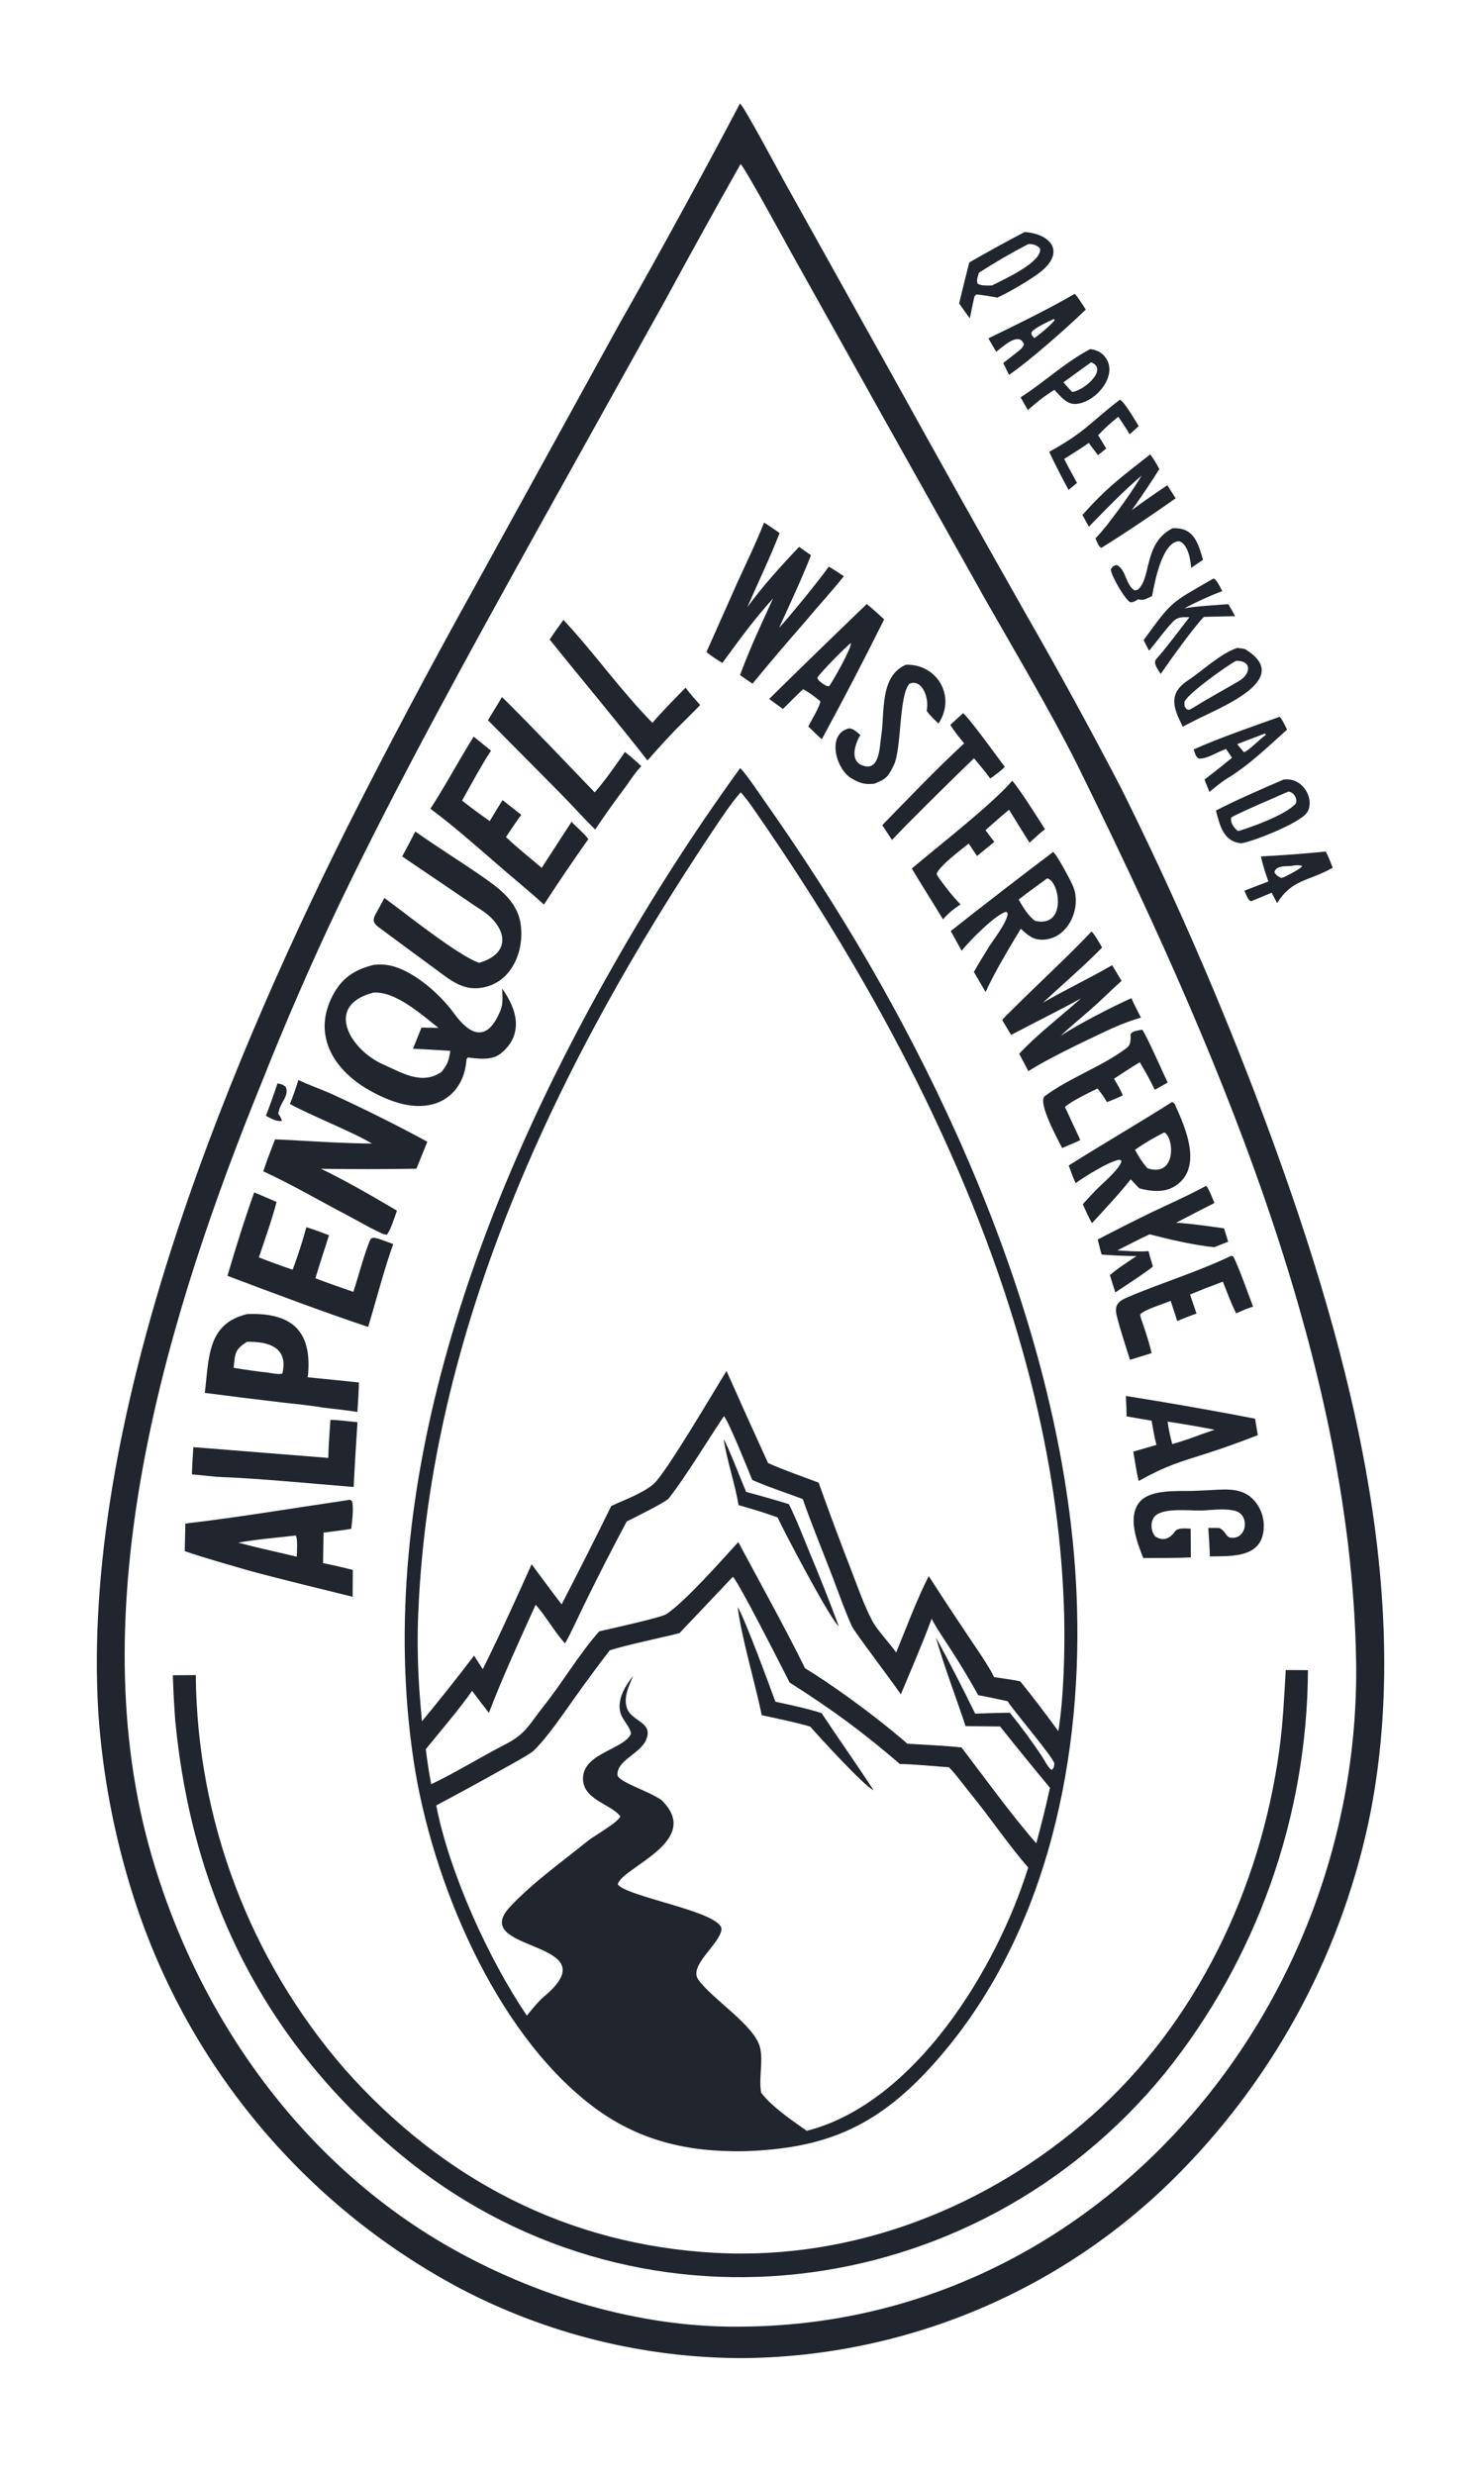 <svg version="1.1" xmlns="http://www.w3.org/2000/svg" style="display: block;" viewBox="0 0 1229 2048" width="1024" height="1707" preserveAspectRatio="none">
<path transform="translate(0,0)" fill="rgb(255,255,255)" d="M 0 0 L 1229 0 L 1229 2048 L 0 2048 L 0 0 z"/>
<path transform="translate(0,0)" fill="rgb(33,38,46)" d="M 612.832 85.635 C 616.383 88.363 644.287 140.657 649.49 150.087 L 739.096 310.751 C 776.065 377.579 813.397 444.205 851.091 510.627 C 877.81 557.183 903.577 604.279 928.374 651.887 C 968.716 732.86 1005.17 815.713 1037.61 900.163 C 1107.63 1083.27 1173.27 1301.56 1135.17 1498.84 C 1112.93 1611.25 1058.32 1714.72 978.066 1796.51 C 882.384 1894.32 751.653 1949.95 614.828 1951.07 C 533.132 1950.98 452.678 1931.06 380.378 1893.02 C 250.221 1823.61 152.728 1705.62 109.096 1564.7 C 94.223 1516.95 84.952 1467.63 81.469 1417.73 C 66.762 1179.87 182.264 895.432 287.251 685.039 C 321.075 618.107 356.234 551.858 392.708 486.332 L 512.863 268.199 C 547.124 207.862 580.451 147.001 612.832 85.635 z"/>
<path transform="translate(0,0)" fill="rgb(255,255,255)" d="M 613.363 135.663 C 617.552 139.998 650.04 199.592 655.404 209.302 L 731.48 345.335 L 815.655 495.363 C 840.298 538.661 869.129 586.966 891.68 631.805 C 1002.56 856.941 1118.93 1119.56 1123.08 1374.3 C 1127.76 1661.36 908.455 1924.16 612.564 1925 C 529.534 1925.98 442.729 1899.62 370.86 1858.44 C 246.802 1787.37 160.381 1663.16 123.104 1526.48 C 67.133 1321.25 139.473 1084.97 217.247 894.363 C 236.588 845.599 257.538 797.49 280.063 750.114 C 328.999 647.891 389.202 539.13 444.394 439.618 L 551.455 247.494 C 571.77 210.04 592.407 172.762 613.363 135.663 z"/>
<path transform="translate(0,0)" fill="rgb(33,38,46)" d="M 612.896 635.623 C 615.639 637.01 628.976 656.764 631.839 660.875 C 647.677 683.263 663.025 705.994 677.874 729.05 C 789.271 901.365 886.153 1122.24 891.929 1329.38 C 895.933 1464.28 863.524 1609.7 769.804 1711.36 C 724.253 1760.77 681.594 1777.89 616.061 1779.88 C 568.833 1780.65 527.839 1771.02 489.979 1742.08 C 409.369 1680.44 357.497 1555.34 342.655 1457.5 C 308.16 1230.08 397.609 991.47 508.838 797.232 C 540.528 741.491 575.267 687.539 612.896 635.623 z"/>
<path transform="translate(0,0)" fill="rgb(255,255,255)" d="M 613.355 655.576 C 615.623 657.583 620.75 664.494 622.601 667.146 C 757.482 860.351 875.268 1096.69 881.307 1336.52 C 882.017 1364.74 880.955 1405.04 876.475 1432.34 C 866.965 1419.29 855.011 1403.41 844.916 1391.11 C 838.874 1389.77 829.614 1388.6 823.274 1387.61 C 818.812 1378.23 807.767 1362.55 801.601 1353.33 C 790.631 1337 779.814 1320.57 769.15 1304.04 C 760.104 1321.44 749.695 1348.86 742.185 1367.24 C 737.072 1359.97 726.403 1348.57 722.556 1341.4 C 716.114 1329.41 710.128 1312.55 705.176 1299.64 C 695.748 1275.46 686.677 1251.14 677.966 1226.7 C 664.258 1221.52 649.336 1216.45 636.081 1210.5 L 615.038 1164.22 C 610.74 1154.28 606.115 1144.25 601.671 1134.36 C 591.428 1150.63 551.153 1219.59 541.053 1228.01 C 531.668 1235.83 517.281 1240.84 506.205 1246.05 C 492.788 1273.31 479.097 1300.44 465.134 1327.42 C 456.832 1316.76 448.409 1305.1 440.27 1294.23 C 427.461 1322.72 413.698 1353.23 399.796 1381.07 L 392.619 1369.83 C 378.601 1388.24 364.202 1406.37 349.433 1424.18 C 348.523 1414.58 347.746 1404.97 347.103 1395.35 C 345.841 1375.32 345.538 1354.77 346.378 1334.64 C 356.226 1098.45 462.463 878.008 592.008 684.798 C 598.271 675.457 606.062 663.855 613.355 655.576 z"/>
<path transform="translate(0,0)" fill="rgb(255,255,255)" d="M 606.887 1304.65 C 610.589 1306.67 648.44 1381.32 653.938 1392.08 C 688.867 1414.3 713.559 1432.29 745.235 1459.49 C 757.054 1459.67 774.031 1461.33 786.008 1462.25 C 791.913 1468.32 798.49 1477.53 803.901 1484.14 C 820.114 1503.95 834.849 1525.94 851.504 1545.18 C 825.571 1628.73 757.689 1740.16 668.145 1762.99 C 656.008 1754.5 639.213 1743.13 630.334 1731.41 C 628.24 1719.06 632.098 1706.33 629.542 1694.49 C 625.573 1676.11 589.928 1654.28 578.282 1637.83 C 570.186 1626.4 595.671 1608.84 597.455 1596.81 C 599.633 1582.12 520.087 1569.91 511.617 1559.19 C 514.255 1545.16 582.87 1523.61 547.891 1489.39 C 536.493 1481.52 516.047 1475.94 511.511 1469.45 C 509.771 1456.55 530.185 1451.42 535.178 1439.31 C 541.259 1424.56 522.998 1424.49 519.205 1413.22 C 516.127 1404.08 520.94 1394.74 524.36 1386.61 C 517.802 1394.7 510.902 1406.15 513.771 1416.95 C 515.427 1423.19 522.321 1429.15 522.496 1434.56 C 517.197 1446.88 484.969 1450.33 482.949 1469.45 C 480.9 1488.84 505.552 1492.1 513.7 1502.77 C 512.477 1507.4 492.236 1518.88 487.135 1522.87 C 465.626 1540.29 441.458 1557.39 422.451 1577.61 C 386.538 1615.82 507.279 1604.52 450.609 1651.88 C 446.104 1655.64 439.905 1663.11 436.358 1667.69 C 404.887 1621.38 372.02 1549.27 361.284 1493.75 C 379.985 1483.83 398.567 1473.7 417.028 1463.35 C 421.339 1460.94 439.009 1451.37 441.913 1448.54 C 453.738 1436.99 466.419 1418.02 476.153 1404.42 C 485.509 1391.24 495.126 1378.24 504.998 1365.43 C 519.648 1360.78 546.893 1355.23 562.721 1351.23 L 606.887 1304.65 z"/>
<path transform="translate(0,0)" fill="rgb(33,38,46)" d="M 610.904 1329.68 C 616.235 1337.53 637.818 1395.94 642.114 1407.93 C 655.296 1410.85 667.498 1413.31 680.412 1417.39 C 694.516 1438.75 709.431 1459.61 723.479 1481.29 C 714.905 1477 679.282 1438.01 671.044 1428.59 C 659.366 1425.08 642.9 1421.72 630.862 1419.15 C 625.488 1392.9 614.064 1354.97 610.904 1329.68 z"/>
<path transform="translate(0,0)" fill="rgb(255,255,255)" d="M 599.51 1171.74 C 603.199 1175.28 620.299 1217.92 622.975 1224.48 C 632.54 1228.95 653.953 1236.2 664.823 1240.28 C 672.386 1262.08 681.961 1284.84 690.155 1306.47 C 692.79 1313.43 703.498 1342.94 706.782 1347.72 C 718.976 1365.47 733.421 1383.85 746.055 1401.85 C 754.611 1381.39 763.943 1359.99 771.597 1339.28 C 774.84 1346.11 783.133 1358.08 787.504 1364.91 C 795.465 1377.21 803.014 1389.78 810.139 1402.58 C 817.498 1403.75 827.014 1406.02 834.475 1407.57 C 839.121 1415.29 873.405 1455.18 873.144 1459.25 C 872.982 1461.78 872.875 1462.66 871.04 1464.38 C 868.087 1462.9 865.41 1456.91 863.02 1453.35 C 854.706 1440.84 845.799 1428.75 836.33 1417.09 C 827.013 1417.11 816.98 1417.57 807.609 1417.83 C 797.205 1396.56 786.355 1375.52 775.065 1354.71 C 781.12 1376.5 792.302 1406.01 799.683 1428.17 L 828.249 1428.45 C 841.834 1445.51 855.599 1462.42 869.54 1479.19 C 866.134 1495.09 862.419 1509.41 858.231 1525.1 C 839.252 1503.74 814.063 1469.06 796.305 1445.81 C 781.649 1444.28 766.22 1443.6 751.464 1442.71 C 746.77 1438.58 741.373 1434.26 736.531 1430.22 C 718.147 1415.16 687.153 1392.58 666.703 1380.26 C 650.525 1347.41 628.895 1308.51 611.436 1275.89 C 598.24 1290.24 567.136 1325.56 551.761 1335.54 C 547.346 1338.41 505.009 1347.7 496.289 1349.72 C 479.751 1368.26 465.619 1392.47 449.875 1412.1 C 438.815 1425.9 435.777 1434.38 419 1442.97 C 398.349 1453.54 378.112 1466.23 357.123 1476.22 C 355.277 1466.61 353.776 1456.95 352.624 1447.24 C 364.272 1432.89 380.707 1413.76 390.979 1398.98 C 395.554 1405.1 400.185 1411.17 404.873 1417.2 C 416.871 1386.1 429.805 1358.12 443.615 1327.73 C 451.883 1336.92 458.89 1349.61 467.886 1359.78 C 472.413 1352.23 479.516 1336.33 483.794 1327.72 C 495.109 1304.55 506.851 1281.59 519.014 1258.85 C 524.825 1255.92 551.351 1242.92 553.884 1239.68 C 568.473 1221.03 586.11 1191.58 599.51 1171.74 z"/>
<path transform="translate(0,0)" fill="rgb(33,38,46)" d="M 599.333 1190.8 C 602.449 1195.29 614.675 1226.87 617.931 1234.38 C 629.78 1237.53 641.569 1240.89 653.293 1244.47 C 659.162 1256.05 665.028 1271.22 670.021 1283.35 C 678.65 1303.87 686.851 1324.57 694.62 1345.43 C 688.349 1341.22 649.736 1268.07 643.97 1255.48 C 632.95 1251.45 622.898 1248.55 611.667 1245.31 C 608.647 1227.32 602.12 1208.99 599.333 1190.8 z"/>
<path transform="translate(0,0)" fill="rgb(33,38,46)" d="M 1064.83 1381.73 L 1083.2 1381.85 C 1082.58 1503.23 1040.81 1620.8 964.703 1715.35 C 806.166 1909.11 523.255 1942.9 329.583 1780.8 C 218.185 1687.56 159.117 1567.59 145.178 1424.25 C 144.21 1411.54 143.53 1398.81 143.138 1386.07 L 162.145 1385.94 C 163.11 1505.8 206.822 1621.38 285.416 1711.88 C 366.612 1803.51 470.342 1857.5 592.891 1864 C 707.43 1870.07 818.617 1826.22 903.757 1750.88 C 991.043 1673.63 1043.82 1562.42 1059.47 1448.01 C 1062.57 1425.39 1063.46 1404.4 1064.83 1381.73 z"/>
<path transform="translate(0,0)" fill="rgb(33,38,46)" d="M 309.755 798.27 C 312.687 797.981 315.637 797.952 318.574 798.181 C 339.037 799.949 363.888 821.651 375.823 838.203 C 390.176 858.106 404.237 861.85 414.727 835.385 C 416.752 830.278 416.04 823.631 415.857 817.964 C 428.532 835.431 433.716 855.996 414.975 871.47 C 407.615 877.547 396.272 876.077 387.489 874.919 L 386.391 876.199 C 385.809 883.27 384.376 889.755 380.912 896.029 C 376.231 904.62 368.258 910.938 358.825 913.532 C 340.89 918.43 321.792 910.977 306.061 902.158 C 274.911 884.696 257.308 854.044 277.445 820.292 C 284.985 807.655 295.58 801.718 309.755 798.27 z"/>
<path transform="translate(0,0)" fill="rgb(255,255,255)" d="M 309.366 821.253 C 327.949 820.208 348.587 839.143 363.175 850.455 L 349.063 850.192 L 342.002 867.738 C 352.088 868.056 362.798 868.87 372.921 869.47 C 371.666 877.703 370.877 880.218 365.747 886.762 C 349.572 898.212 332.743 887.521 317.091 880.584 C 290.139 868.639 267.928 831.812 309.366 821.253 z"/>
<path transform="translate(0,0)" fill="rgb(33,38,46)" d="M 247.158 893.534 C 254.996 897.529 267.03 901.592 275.758 905.637 C 302.231 917.773 328.297 930.778 353.914 944.63 L 344.866 966.966 C 318.514 967.407 292.156 967.425 265.803 967.02 C 284.893 976.074 310.38 990.789 328.738 1001.67 C 326.951 1006.69 323.37 1018.23 320.322 1021.59 L 317.57 1021.07 C 307.403 1016.7 297.009 1010.39 287.129 1005.23 C 264.534 993.414 241.213 979.73 218.066 969.168 C 220.726 960.681 224.608 951.086 227.795 942.665 C 255.154 943.878 280.423 945.965 308.062 946.156 C 291.918 936.434 259.458 923.899 240.084 913.435 C 242.934 906.422 244.858 900.753 247.158 893.534 z"/>
<path transform="translate(0,0)" fill="rgb(33,38,46)" d="M 286.697 1241.36 C 290.065 1240.89 289.409 1240.42 291.483 1241.88 C 293.192 1247.57 291.525 1258.59 290.917 1264.93 C 283.795 1266.16 275.203 1267.09 267.935 1268.06 L 267.543 1293.3 C 276.172 1295 283.67 1296.78 292.193 1298.96 L 292.043 1321.14 C 262.416 1313.8 235.154 1307.33 205.521 1299.3 C 188.222 1294.25 169.973 1289.2 152.999 1283.4 L 153.497 1260.55 C 195.372 1255.75 244.513 1247.53 286.697 1241.36 z"/>
<path transform="translate(0,0)" fill="rgb(255,255,255)" d="M 244.812 1270.48 C 246.793 1272.05 245.831 1284.9 245.767 1287.97 L 211.772 1280.07 L 197.33 1276.38 C 210.949 1273.79 230.593 1272.08 244.812 1270.48 z"/>
<path transform="translate(0,0)" fill="rgb(33,38,46)" d="M 204.828 1087.21 C 242.624 1085.8 258.982 1101.99 254.89 1139.56 C 269.013 1140.91 283.129 1142.35 297.238 1143.85 C 297.118 1151.89 296.493 1160.2 296.003 1168.25 C 287.441 1166.76 276.303 1165.71 267.5 1164.64 C 259.739 1163.02 241.902 1161.38 233.58 1160.38 C 212.238 1157.86 190.912 1155.22 169.603 1152.44 C 173.237 1123.48 171.36 1095.11 204.828 1087.21 z"/>
<path transform="translate(0,0)" fill="rgb(255,255,255)" d="M 204.584 1110.2 C 222.048 1109.82 239.154 1114.64 233.824 1136.43 C 231.077 1137.43 226.142 1136.31 222.954 1135.84 C 213.103 1134.7 203.28 1133.32 193.493 1131.72 C 194.733 1120.33 194.124 1116.64 204.584 1110.2 z"/>
<path transform="translate(0,0)" fill="rgb(33,38,46)" d="M 343.92 687.959 C 361.825 700.648 380.619 712.276 398.629 724.699 C 413.003 734.689 428.107 745.38 431.087 763.892 C 434.7 786.492 423.832 813.259 399.041 817.197 C 383.05 820.054 371.859 810.033 359.785 801.214 C 344.728 790.215 329.55 778.96 314.465 767.815 C 306.346 762.119 309.643 759.269 313.574 751.799 C 315.103 748.894 316.774 745.86 318.333 742.956 C 335.533 755.522 379.743 790.942 396.814 796.616 C 425.583 788.165 418.551 765.544 398.328 752.734 C 392.203 748.854 385.383 744.008 379.298 739.911 L 333.069 708.614 C 336.804 701.792 340.422 694.906 343.92 687.959 z"/>
<path transform="translate(0,0)" fill="rgb(33,38,46)" d="M 210.516 986.589 C 216.713 989.159 222.887 991.781 229.038 994.456 C 225.382 1008.78 219.172 1026.03 214.41 1040.35 C 223.641 1043.96 232.955 1047.35 242.346 1050.52 C 246.696 1038.99 250.491 1027.27 253.717 1015.37 C 260.483 1017.41 265.906 1019.49 272.473 1022.04 C 268.697 1033.94 264.826 1045.59 261.202 1057.57 C 270.75 1061.43 282.744 1065.34 292.603 1068.86 C 296.37 1057.82 302.571 1034 307.077 1024.86 C 309.859 1023.6 310.082 1024.25 313.511 1024.92 L 325.69 1029.29 C 318.737 1048.1 310.958 1077.89 304.879 1097.91 C 264.976 1084.49 227.769 1070.42 188.372 1055.6 C 194.755 1033.83 202.863 1007.88 210.516 986.589 z"/>
<path transform="translate(0,0)" fill="rgb(33,38,46)" d="M 632.769 432.358 C 636.853 434.848 641.622 438.297 645.64 441.041 C 637.767 461.348 627.696 482.221 618.901 502.396 C 631.184 485.479 647.257 467.692 661.791 452.469 L 671.651 459.407 C 663.629 479.696 654.265 499.587 645.222 519.461 C 654.457 509.541 678.601 479.8 686.386 468.824 C 690.406 471.124 694.922 474.178 698.875 476.707 C 688.742 489.38 676.723 502.43 666.12 515.172 C 651.12 532.31 637.678 548.064 623.204 565.685 L 612.873 558.579 C 620.755 537.01 630.658 515.988 640.236 495.108 C 623.44 513.826 612.998 528.374 598.262 548.513 C 593.41 545.513 589.403 543.214 585.095 539.401 L 610.231 482.925 C 617.646 466.625 626.353 448.871 632.769 432.358 z"/>
<path transform="translate(0,0)" fill="rgb(33,38,46)" d="M 903.931 770.758 C 906.585 773.004 910.728 780.6 912.741 783.947 C 898.82 798.337 878.677 815.669 863.601 829.704 C 881.946 819.025 902.116 809.537 921.033 798.588 L 928.871 811.527 C 920.474 818.966 912.312 827.245 903.791 834.735 C 895.355 842.149 886.361 849.435 878.294 857.161 C 892.105 847.824 921.44 832.809 937.008 825.855 C 938.892 830.434 942.612 837.352 944.908 841.967 C 934.419 844.916 923.459 849.537 913.616 854.204 C 898.232 861.439 864.967 877.344 851.689 886.312 L 844.062 871.89 C 858.288 856.469 879.343 840.229 895.363 825.969 C 876.837 836.207 856.266 846.278 837.374 856.272 L 829.948 843.913 C 832.844 840.517 836.195 837.486 839.355 834.338 C 860.752 813.02 883.116 792.654 903.931 770.758 z"/>
<path transform="translate(0,0)" fill="rgb(33,38,46)" d="M 392.278 609.465 L 406.663 621.093 C 399.085 632.337 389.594 650.137 382.653 662.367 C 390.542 668.558 397.364 673.637 405.612 679.333 C 409.064 673.504 412.579 667.714 416.158 661.963 L 431.703 674.175 C 427.571 679.676 422.966 686.78 419.013 692.545 C 426.08 699.5 440.606 711.206 448.63 718.044 L 473.347 679.917 C 477.451 684.415 484.04 689.696 487.247 694.283 C 474.633 712.078 462.378 730.125 450.489 748.413 C 441.103 739.79 429.967 730.672 420.166 722.279 C 399.869 704.897 377.845 684.992 356.441 669.132 C 368.368 650.935 380.171 628.774 392.278 609.465 z"/>
<path transform="translate(0,0)" fill="rgb(33,38,46)" d="M 970.66 911.79 C 971.884 912.354 972.405 912.519 973.094 914.017 C 981.98 933.343 996.572 966.871 972.805 981.551 C 964.014 986.981 953.267 985.755 943.601 983.26 C 941.408 981.172 938.588 978.011 936.432 975.742 C 926.868 987.856 914.809 1000.58 904.336 1012.05 C 901.642 1007.39 899.026 1001.35 896.717 996.392 C 899.841 992.75 903.811 988.718 907.135 985.161 C 912.724 979.321 927.752 967.01 928.8 960.443 L 927.229 959.499 C 919.131 960.526 897.712 973.734 890.83 978.957 C 888.514 973.807 886.946 969.639 885.057 964.311 C 913.454 946.429 942.165 929.793 970.66 911.79 z"/>
<path transform="translate(0,0)" fill="rgb(255,255,255)" d="M 964.236 936.907 C 972.401 940.976 974.538 974.568 950.297 966.613 C 945.491 961.05 943.46 957.609 940.005 951.365 C 948.35 945.42 955.199 941.605 964.236 936.907 z"/>
<path transform="translate(0,0)" fill="rgb(33,38,46)" d="M 872.139 704.903 C 875.288 707.007 886.858 728.864 888.687 733.277 C 895.969 750.844 885.041 776.182 864.459 777.455 C 855.675 777.998 851.497 773.975 845.373 768.39 C 835.153 785.617 824.586 802.604 816.226 820.805 L 806.555 804.136 C 810.56 796.988 815.246 789.563 819.532 782.522 C 823.787 776.161 834.306 762.559 834.54 755.62 L 833.363 754.42 C 825.171 755.767 801.44 779.848 796.442 786.69 L 787.365 770.342 C 815.392 748.232 843.652 726.418 872.139 704.903 z"/>
<path transform="translate(0,0)" fill="rgb(255,255,255)" d="M 867.169 726.792 C 877.335 728.22 884.108 767.804 857.276 761.947 C 851.231 757.537 847.391 750.637 843.576 744.316 C 850.813 738.565 859.647 732.361 867.169 726.792 z"/>
<path transform="translate(0,0)" fill="rgb(33,38,46)" d="M 932.418 1154.99 C 968.184 1160.66 1003.85 1166.92 1039.41 1173.77 L 1041.67 1187.39 C 1028.38 1192.64 1014.93 1197.48 1001.34 1201.9 C 975.656 1210.09 966.62 1212.29 942.988 1225.36 C 941.217 1217.93 939.867 1208.7 938.567 1201.03 L 957.755 1195.48 C 956 1189.15 954.885 1181.94 953.713 1175.42 C 946.805 1174.3 939.906 1173.12 933.017 1171.89 C 932.983 1166.36 932.646 1160.53 932.418 1154.99 z"/>
<path transform="translate(0,0)" fill="rgb(255,255,255)" d="M 966.972 1176.23 C 979.983 1178.18 992.951 1180.41 1005.87 1182.92 C 1002.22 1184.26 998.377 1185.52 994.685 1186.78 C 986.093 1190.06 979.638 1192.27 970.809 1194.82 C 969.079 1187.96 967.909 1183.3 966.972 1176.23 z"/>
<path transform="translate(0,0)" fill="rgb(33,38,46)" d="M 273.632 1174.75 C 280.284 1174.86 289.215 1176.02 296.054 1176.72 C 294.839 1194.58 293.779 1212.44 292.874 1230.31 C 256.552 1227.36 215.246 1223.26 179.251 1221.87 C 172.481 1221.23 165.715 1220.55 158.953 1219.83 C 159.057 1212.79 159.727 1204.47 160.137 1197.34 L 271.865 1206.26 C 272.002 1196.44 273.016 1184.7 273.632 1174.75 z"/>
<path transform="translate(0,0)" fill="rgb(33,38,46)" d="M 987.604 1233.56 C 991.131 1233.37 994.66 1233.22 998.191 1233.1 C 1012.06 1232.59 1026.69 1229.9 1037.04 1239.78 C 1043.01 1245.56 1046.45 1253.45 1046.62 1261.76 C 1046.98 1289.25 1020.97 1287.45 1001.93 1287.76 C 1001.86 1280.39 1001.12 1271.66 1000.65 1264.18 C 1003.77 1264.11 1006.61 1264.16 1009.71 1264.24 C 1015.42 1266.69 1014.94 1271.95 1019.68 1272.31 C 1031.34 1273.35 1034.54 1257.73 1026.64 1251.81 C 1020.35 1247.09 1003.2 1249.41 995.525 1249.78 C 985.391 1250.02 966.553 1247.51 957.914 1253.21 C 952.628 1256.69 952.297 1266.06 956.756 1271.22 C 963.873 1275.89 969.577 1272.38 973.721 1266.29 C 976.732 1263.95 982.049 1264.68 986.047 1264.8 L 986.218 1288.56 C 973.605 1289.19 959.53 1289.01 946.806 1289.12 C 941.683 1276.03 933.031 1254.18 944.495 1241.96 C 953.625 1232.23 974.895 1233.85 987.604 1233.56 z"/>
<path transform="translate(0,0)" fill="rgb(33,38,46)" d="M 717.849 499.752 C 722.941 503.911 727.404 508.034 732.23 512.475 C 715.611 545.847 698.388 578.915 680.569 611.662 C 677.027 608.593 672.864 604.386 669.405 601.085 C 671.411 596.949 679.545 583.503 679.31 580.194 C 674.979 576.652 670.008 572.728 665.048 570.233 C 659.535 575.402 653.811 581.265 648.392 586.607 L 637.004 578.297 C 663.794 551.952 690.743 525.77 717.849 499.752 z"/>
<path transform="translate(0,0)" fill="rgb(255,255,255)" d="M 704.735 531.941 C 704.951 537.024 690.284 562.639 686.749 567.681 C 684.19 567.966 683.577 566.941 680.958 565.36 C 678.672 563.565 678.015 563.317 676.84 560.777 C 680.075 555.686 699.593 536.032 704.735 531.941 z"/>
<path transform="translate(0,0)" fill="rgb(33,38,46)" d="M 415.767 576.717 C 441.399 602.026 467.421 629.569 492.496 655.6 C 501.073 646.023 510.005 632.848 517.567 622.207 C 522.591 626.056 526.49 629.63 531.131 633.868 C 526.413 638.793 522.233 645.137 518.262 650.748 C 509.496 662.38 501.039 674.242 492.901 686.322 C 483.923 677.541 474.695 667.222 465.756 658.076 L 404.106 595.888 L 415.767 576.717 z"/>
<path transform="translate(0,0)" fill="rgb(33,38,46)" d="M 466.609 512.893 C 491.672 539.589 513.433 570.709 540.311 598.077 C 548.101 588.921 559.348 577.558 567.753 569.024 C 571.45 573.945 575.744 578.686 579.803 583.337 C 575.248 588.22 569.672 593.567 564.904 598.356 C 554.971 608.05 545.419 618.807 536.206 629.194 C 509.855 595.439 482.09 562.561 455.215 529.132 C 458.924 523.53 462.677 518.327 466.609 512.893 z"/>
<path transform="translate(0,0)" fill="rgb(33,38,46)" d="M 1019.65 1039.01 L 1021.36 1039.55 C 1025.74 1047.92 1034 1071.19 1037.74 1081.06 C 1032.6 1082.64 1028.64 1084.48 1023.77 1086.65 C 1020.21 1080.05 1015.67 1067.77 1012.73 1060.42 C 1003.6 1063.79 994.538 1067.33 985.54 1071.04 L 990.893 1086.82 C 985.67 1088.57 980.033 1090.93 974.865 1092.95 C 973.325 1087.57 971.229 1081.64 969.467 1076.27 C 963.788 1078.81 947.513 1083.54 944.236 1087.58 L 944.748 1090.23 C 947.884 1099.25 951.689 1110.38 953.707 1119.57 L 935.82 1125.08 C 932.1 1113.11 927.951 1101.06 924.922 1088.93 C 922.674 1079.93 925.845 1076.72 933.879 1073.29 C 961.958 1061.3 992.168 1052.27 1019.65 1039.01 z"/>
<path transform="translate(0,0)" fill="rgb(33,38,46)" d="M 998.896 981.1 C 1001.33 983.849 1004.18 991.585 1005.76 995.325 C 995.144 1000.64 984.501 1006.24 973.939 1011.69 C 986.222 1012.29 1001.3 1014.66 1013.7 1016.28 L 1017.13 1027.38 C 1013.43 1028.71 1009.37 1030.45 1005.68 1031.93 C 988.869 1030.28 968.47 1025.51 952.062 1021.24 C 943.372 1025.26 933.949 1030.23 925.32 1034.56 C 933.919 1035.07 942.634 1035.81 951.215 1035.16 C 952.102 1039.22 953.588 1043.8 954.79 1047.83 C 952.688 1050.32 927.824 1066.57 923.699 1069.3 C 922.124 1064.72 920.658 1059.72 919.195 1055.06 C 924.628 1050.04 934.762 1043.6 941.187 1039.26 C 931.556 1039.18 921.932 1038.76 912.331 1037.99 C 911.175 1034.4 910.047 1029.32 909.094 1025.55 C 923.531 1018.01 938.073 1010.67 952.716 1003.53 C 967.469 996.478 984.768 988.861 998.896 981.1 z"/>
<path transform="translate(0,0)" fill="rgb(33,38,46)" d="M 838.283 645.945 C 845.088 653.742 859.634 676.995 865.422 686.069 C 861.334 689.174 856.516 693.712 852.599 697.199 C 846.886 688.153 841.237 679.067 835.654 669.942 C 829.136 675.36 822.542 681.253 816.119 686.829 L 823.457 696.574 L 809.166 708.247 L 802.244 697.973 C 795.936 703.051 779.655 715.089 775.905 722.311 C 775.307 723.463 776.915 725.248 777.866 726.79 C 783.867 735.023 788.45 741.003 795.48 748.309 C 789.392 752.357 785.806 755.213 780.969 760.636 C 772.419 746.587 763.578 732.742 755.138 718.61 C 776.088 700.771 822.636 664.633 838.283 645.945 z"/>
<path transform="translate(0,0)" fill="rgb(33,38,46)" d="M 750.183 550.007 C 775.573 549.042 792.313 575.832 777.22 598.64 C 774.213 595.692 769.511 591.441 767.411 588.034 C 769.747 578.087 763.976 561.484 753.256 565.632 C 744.162 575.403 747.009 619.672 739.973 633.639 C 735.361 642.794 733.827 644.579 724.094 648.442 C 716.351 649.209 712.59 648.327 704.964 643.878 C 692.559 636.641 684.358 607.929 702.428 602.813 C 705.735 601.877 709.767 605.811 712.505 608.069 C 708.588 614.868 702.749 629.538 714.967 633.561 C 728.72 638.089 728.476 617.103 729.771 609.04 C 732.925 589.41 728.245 559.636 750.183 550.007 z"/>
<path transform="translate(0,0)" fill="rgb(33,38,46)" d="M 944.629 852.118 L 945.976 852.051 C 948.09 853.649 964.429 890.267 967.021 895.756 C 963.68 897.459 959.722 899.825 956.386 901.695 C 952.264 893.209 948.781 886.995 943.957 878.866 C 937.324 882.725 929.146 888.313 922.54 892.545 C 925.623 897.615 927.599 900.722 929.841 906.306 C 925.137 908.532 921.591 910.048 916.713 911.857 C 914.684 907.995 911.634 904.124 909.011 900.576 C 902.554 903.704 886.953 911.186 881.974 915.873 L 894.683 943.254 C 889.856 945.63 884.57 947.735 879.586 949.823 C 876.602 943.644 858.777 911.759 865.353 906.872 C 885.983 891.541 912.823 882.465 933.346 866.859 C 936.783 864.245 936.406 859.283 936.26 855.5 C 939.24 852.682 940.047 853.248 944.629 852.118 z"/>
<path transform="translate(0,0)" fill="rgb(33,38,46)" d="M 797.594 590.059 C 802.669 593.91 826.681 627.344 832.173 634.539 C 828.056 638.465 824.629 640.859 820.063 644.156 C 815.876 638.319 811.22 632.893 806.624 627.373 C 788.885 644.508 771.32 661.822 753.931 679.311 C 748.819 684.367 743.742 689.779 738.745 694.977 L 730.655 682.738 C 752.465 660.382 775.611 636.103 798.467 615.08 C 794.405 610.028 790.36 605.264 786.997 599.713 L 797.594 590.059 z"/>
<path transform="translate(0,0)" fill="rgb(33,38,46)" d="M 229.801 896.397 C 233.37 897.072 233.922 897.133 236.743 899.376 C 239.648 907.408 231.89 911.551 230.453 921.536 C 231.969 923.647 232.74 924.89 233.499 927.379 C 228.847 928.207 224.448 925.341 220.201 923.235 C 223.614 914.367 226.815 905.418 229.801 896.397 z"/>
<path transform="translate(0,0)" fill="rgb(33,38,46)" d="M 848.652 191.942 C 870.81 193.725 882.193 208.698 861.791 224.935 C 853.905 231.211 835.12 242.161 825.944 246.229 C 820.148 245.219 814.253 244.058 808.396 243.65 L 807.053 245.214 C 805.66 250.959 804.387 257.575 803.136 263.414 L 794.32 251.115 C 797.006 239.767 799.806 228.447 802.719 217.155 C 817.85 208.427 833.164 200.021 848.652 191.942 z"/>
<path transform="translate(0,0)" fill="rgb(255,255,255)" d="M 851.713 201.899 C 855.501 201.854 858.736 202.673 861.304 205.579 C 863.358 217.004 830.781 231.374 821.617 236.164 C 817.801 236.163 812.533 236.72 809.665 234.646 C 808.469 231.769 809.791 228.895 810.684 225.673 C 823.975 217.101 837.667 209.167 851.713 201.899 z"/>
<path transform="translate(0,0)" fill="rgb(33,38,46)" d="M 1062.86 645.05 C 1080.08 642.451 1089.99 663.629 1081.65 673.286 C 1074.63 681.42 1039.32 695.825 1028 697.742 C 1013.23 696.354 1010.21 682.993 1006.99 670.627 C 1024.37 661.635 1044.9 652.836 1062.86 645.05 z"/>
<path transform="translate(0,0)" fill="rgb(255,255,255)" d="M 1066.87 654.957 C 1072.55 655.324 1075.16 662.86 1072.58 665.478 C 1063.74 674.448 1036.78 684.347 1025.36 687.621 C 1021.9 685.059 1018.8 680.937 1019.65 676.442 C 1024.8 672.926 1058.32 658.847 1066.87 654.957 z"/>
<path transform="translate(0,0)" fill="rgb(33,38,46)" d="M 1024.64 536.071 C 1025.57 536.134 1030.57 536.763 1031.18 537.129 C 1072.18 561.996 1010.12 585.434 989.822 595.938 L 979.51 601.221 C 972.187 586.532 966.759 574.193 983.662 563.058 C 995.85 555.027 1010.94 540.491 1024.64 536.071 z"/>
<path transform="translate(0,0)" fill="rgb(255,255,255)" d="M 1023.71 546.781 C 1036.73 546.317 1036.24 557.467 1026.18 563.394 C 1013.61 570.796 1000.84 577.612 988.486 585.371 L 985.016 587.293 C 982.006 586.692 983.109 587.336 981.039 584.368 C 980.934 583.387 980.78 580.847 981.155 580.174 C 985.414 572.524 1016.74 550.339 1023.71 546.781 z"/>
<path transform="translate(0,0)" fill="rgb(33,38,46)" d="M 952.503 375.979 C 955.251 379.118 957.988 384.337 960.136 388.094 C 952.563 400.185 945.567 410.396 937.332 422.04 C 946.963 414.949 956.774 408.105 966.754 401.516 L 973.637 412.297 C 955.997 424.798 930.276 442.111 911.99 453.353 C 909.639 451.812 908.48 448.225 907.216 445.469 C 910.437 442.196 913.73 438.087 916.723 434.527 C 927.404 420.611 936.3 408.58 945.464 393.476 C 929.736 406.978 916.209 420.97 901.76 435.816 L 896.455 426.089 C 917.051 402.935 928.46 394.96 952.503 375.979 z"/>
<path transform="translate(0,0)" fill="rgb(33,38,46)" d="M 890.128 243.073 C 893.141 246.488 896.642 252.187 899.232 256.123 C 883.92 270.954 852.563 298.659 835.612 310.154 L 830.842 300.361 C 834.296 297.734 837.75 294.966 841.171 292.282 C 844.127 289.892 847.034 288.231 847.967 284.761 C 843.832 273.868 830.118 287.24 825.049 291.048 C 822.848 287.413 820.691 283.621 818.542 279.943 C 841.324 268.882 868.621 255.61 890.128 243.073 z"/>
<path transform="translate(0,0)" fill="rgb(255,255,255)" d="M 872.631 263.947 L 873.536 264.727 C 871.06 268.305 860.446 277.289 856.562 279.705 C 854.204 276.676 854.089 277.555 854.303 274.673 C 858.697 270.144 866.651 266.973 872.631 263.947 z"/>
<path transform="translate(0,0)" fill="rgb(33,38,46)" d="M 902.761 288.881 C 906.628 289.076 910.959 290.883 913.681 293.619 C 928.672 308.694 907.274 333.938 890.342 334.247 C 883.035 334.38 877.916 327.408 873.158 322.494 C 870.321 324.342 867.415 326.387 864.602 328.301 C 860.157 331.55 855.448 335.683 851.183 339.252 L 845.231 328.754 C 864.584 316.418 881.325 300.301 902.761 288.881 z"/>
<path transform="translate(0,0)" fill="rgb(255,255,255)" d="M 903.56 299.777 C 918.103 305.143 898.131 323.117 887.936 324.284 C 885.637 322.008 882.905 318.808 880.683 316.336 L 903.56 299.777 z"/>
<path transform="translate(0,0)" fill="rgb(33,38,46)" d="M 1059.69 593.06 C 1061.77 594.658 1064.53 600.972 1065.89 603.69 C 1049.64 618.207 1034.61 632.963 1016 644.283 C 1011.53 647 1005.83 651.853 1001.58 655.169 L 997.506 645.03 L 1010.06 635.25 L 1020.28 626.98 C 1018.79 624.613 1016.95 622.043 1015.35 619.708 C 1007.23 622.5 999.684 628.064 992.772 627.65 C 989.721 625.335 990.073 624.156 988.539 620.048 C 1011.01 610.054 1036.36 601.477 1059.69 593.06 z"/>
<path transform="translate(0,0)" fill="rgb(255,255,255)" d="M 1047.27 607.022 L 1048.03 607.203 L 1048.27 608.09 C 1043.19 611.511 1034.01 621.42 1030.12 622.349 L 1024.58 615.669 L 1047.27 607.022 z"/>
<path transform="translate(0,0)" fill="rgb(33,38,46)" d="M 1004.6 478.851 L 1005.77 478.878 C 1008.45 481.265 1010.47 485.738 1012.23 489.041 C 1001.5 493.16 991.018 497.918 980.852 503.291 C 991.353 501.485 1006.19 500.757 1017.21 499.865 C 1019.06 502.722 1021.15 506.734 1022.85 509.787 L 997.09 510.393 C 989.624 517.505 967.633 548.205 961.243 557.621 C 959.047 553.933 954.743 548.982 957.431 545.387 C 964.116 538.384 978.465 519.061 985.057 510.675 C 978.819 510.699 975.398 510.051 970.863 514.935 C 964.066 522.254 958.117 530.619 951.694 538.352 C 950.078 535.722 948.526 532.404 947.118 529.61 C 971.291 496.494 968.975 499.453 1004.6 478.851 z"/>
<path transform="translate(0,0)" fill="rgb(33,38,46)" d="M 1097.82 704.549 C 1099.08 705.936 1102.77 715.537 1103.75 717.934 C 1082.93 729.646 1070.3 727.156 1057.65 747.206 L 1053.13 738.64 L 1036.46 745.546 L 1035.63 745.6 C 1033.09 743.887 1031.91 739.957 1030.59 736.929 L 1050.43 729.299 C 1047.68 721.491 1046.05 716.633 1044.24 708.573 C 1062.13 707.683 1080 706.341 1097.82 704.549 z"/>
<path transform="translate(0,0)" fill="rgb(255,255,255)" d="M 1068.3 716.583 C 1071.86 716.147 1075.27 715.296 1078.48 716.543 C 1076.89 719.188 1066.78 723.929 1063.39 725.73 L 1060.85 726.373 C 1058.04 724.794 1057.24 724.51 1055.45 721.88 C 1056.29 716.24 1064.05 716.738 1068.3 716.583 z"/>
<path transform="translate(0,0)" fill="rgb(33,38,46)" d="M 927.384 330.73 C 931.007 331.956 940.298 348.182 943.06 352.591 L 935.526 359.35 C 933.167 355.02 928.96 349.071 926.142 344.821 C 919.374 350.388 915.373 353.719 909.44 360.094 L 916.146 371.101 L 909.301 376.617 L 901.659 366.469 C 895.99 370.653 887.398 375.825 881.283 379.743 C 884.772 386.376 888.326 392.974 891.943 399.538 L 884.951 405.349 C 879.315 394.996 873.958 384.492 868.887 373.85 C 899.02 357.143 901.695 350.594 927.384 330.73 z"/>
<path transform="translate(0,0)" fill="rgb(33,38,46)" d="M 970.995 437.105 C 988.429 436.011 992.258 448.968 996.272 463.207 L 986.438 469.881 C 986.05 463.203 983.9 450.346 976.717 447.839 C 962.469 447.774 956.178 482.118 954.078 493.246 L 952.963 493.723 C 948.377 495.642 947.729 496.934 942.497 495.896 C 940.12 497.28 938.794 498.407 936.079 498.325 C 931.355 495.85 919.544 475.001 919.925 470.931 C 922.246 467.986 921.045 468.895 924.468 467.442 C 932.503 470.088 932.241 484.802 939.965 488.619 L 942.475 487.761 C 953.776 477.741 946.916 449.47 970.995 437.105 z"/>
</svg>